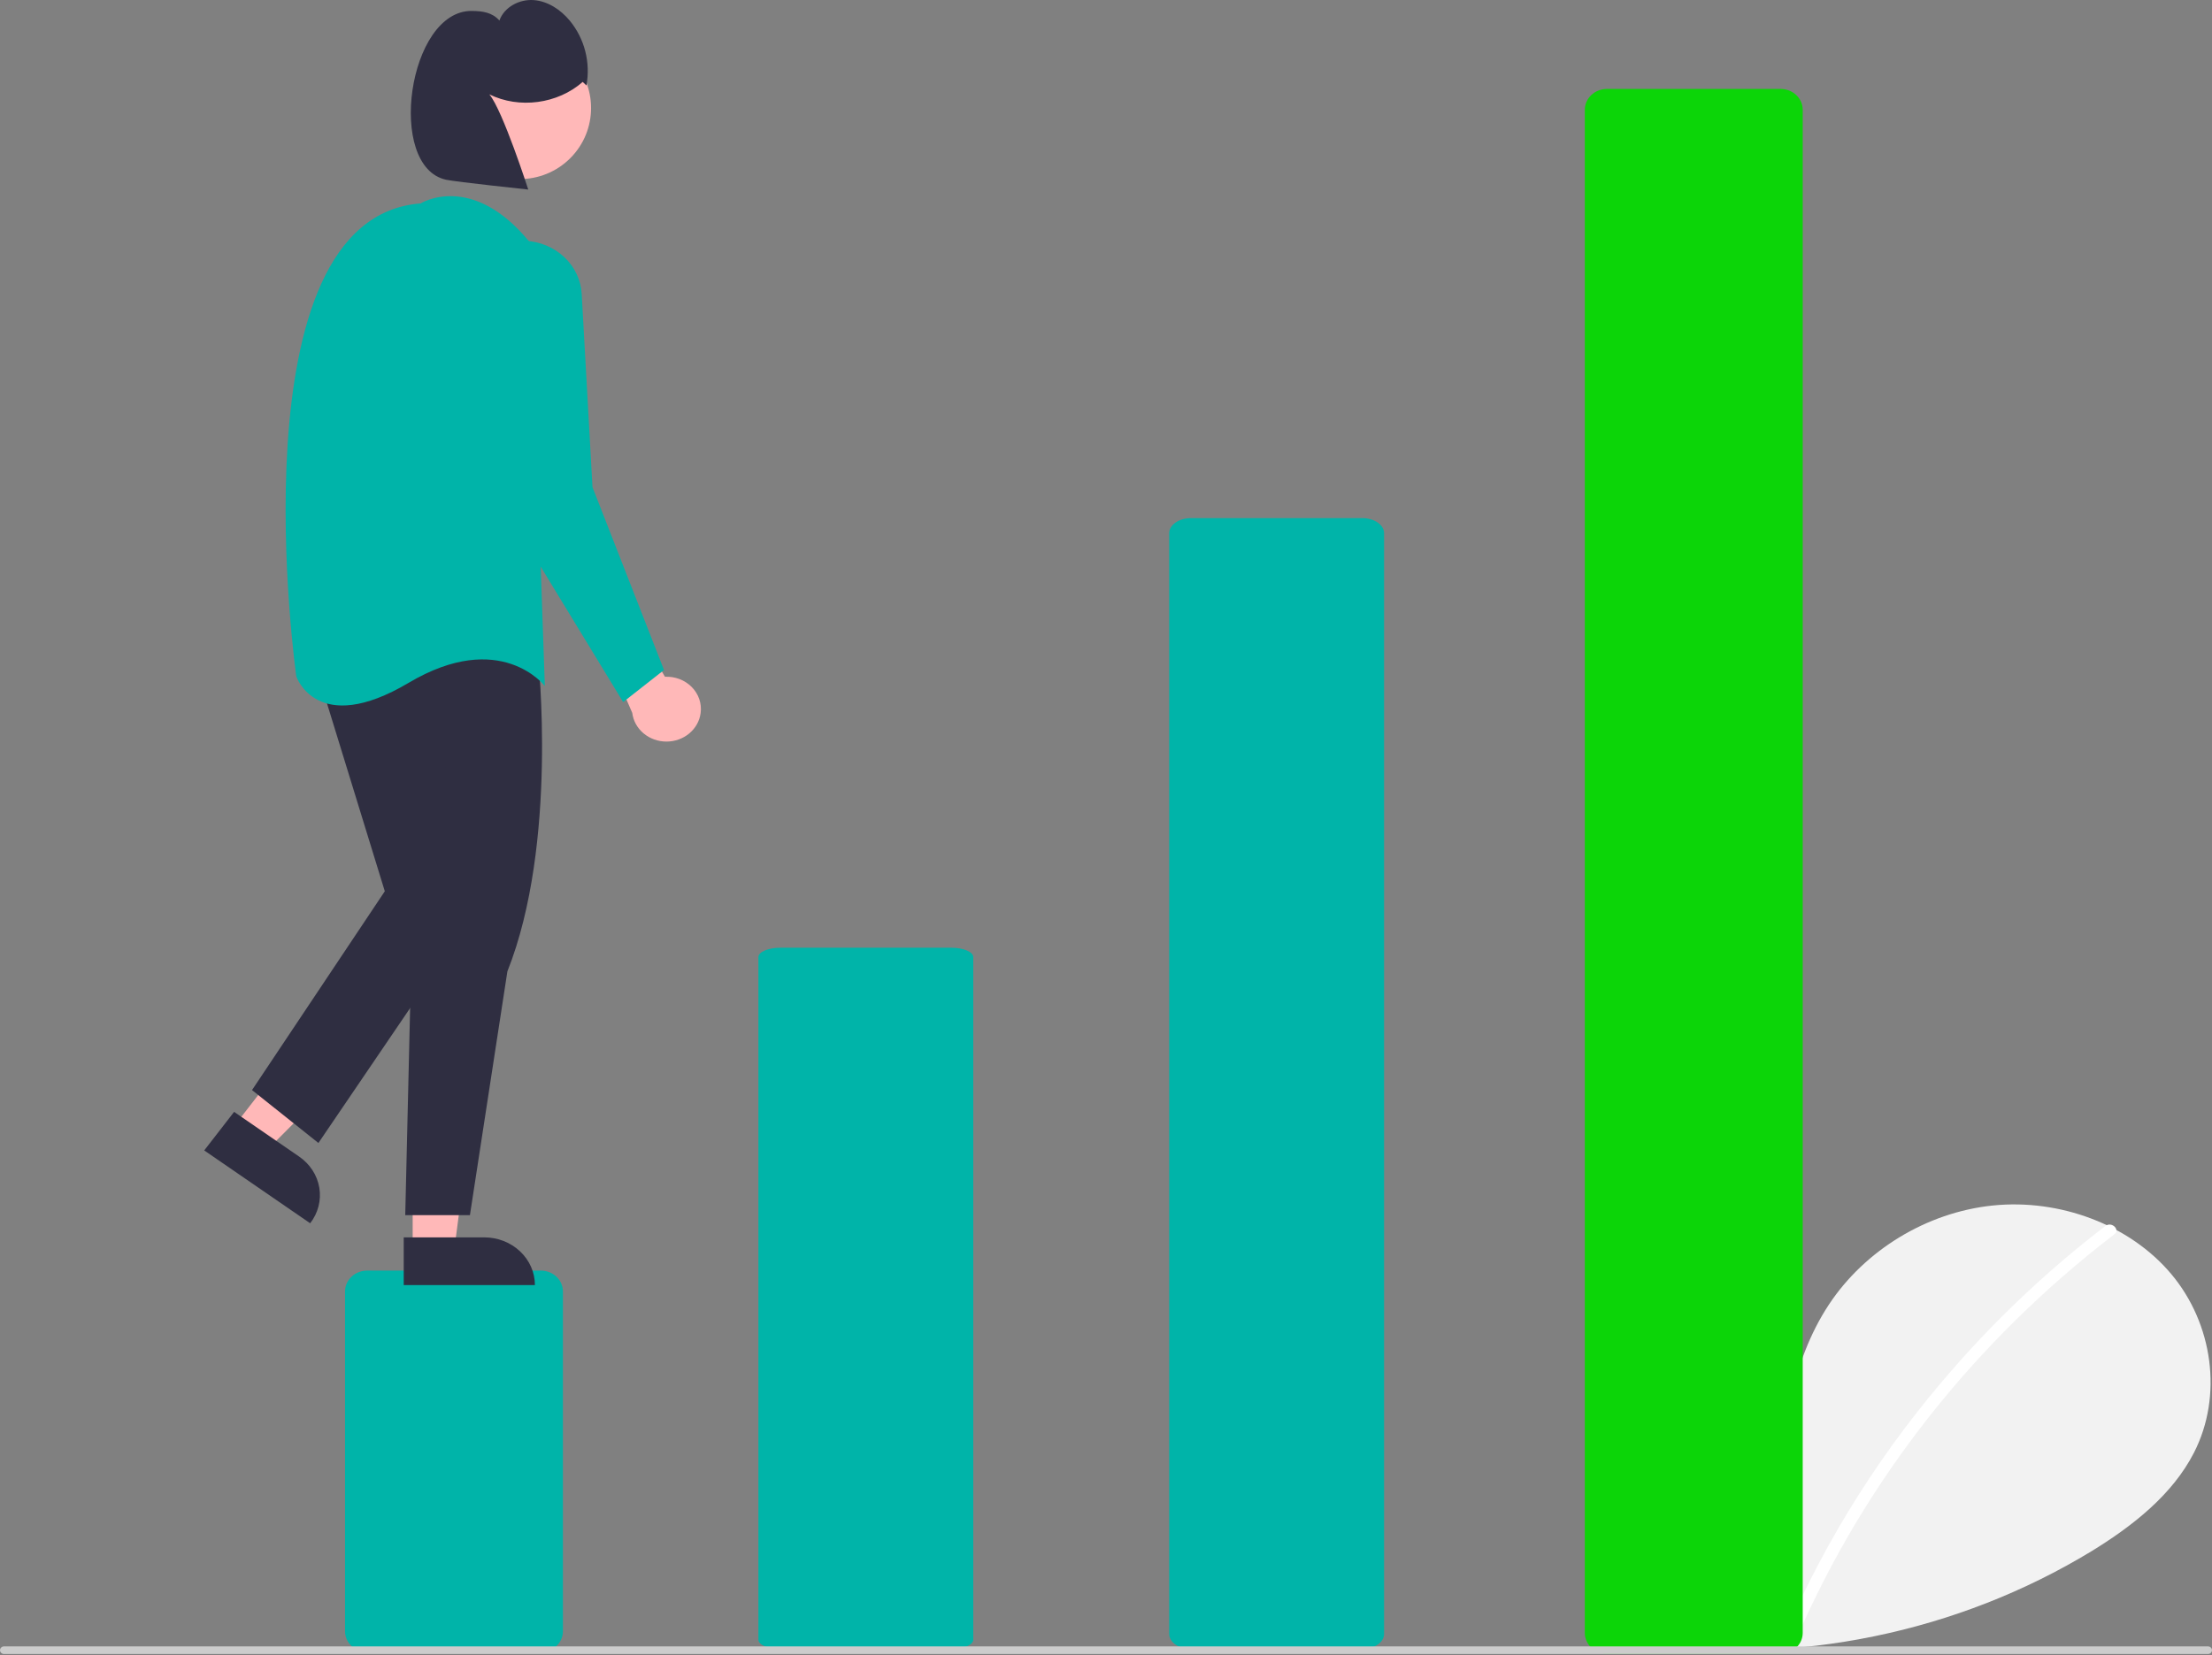 <svg width="350" height="262" viewBox="0 0 350 262" fill="none" xmlns="http://www.w3.org/2000/svg">
<rect x="0" y="0" width="350" height="262" fill="#808080" stroke="none"/>
<path d="M261.087 258.853C256.243 254.996 253.3 248.904 254.072 242.974C254.843 237.043 259.623 231.591 265.823 230.331C272.023 229.072 279.091 232.558 280.974 238.264C282.01 227.263 283.205 215.802 289.413 206.434C295.034 197.952 304.77 191.883 315.322 190.797C325.874 189.711 336.983 193.812 343.564 201.658C350.145 209.504 351.756 220.91 347.147 229.918C343.752 236.554 337.496 241.492 330.942 245.51C309.764 258.383 284.363 263.618 259.414 260.252" fill="#F2F2F2"/>
<path d="M333.129 194.039C324.423 200.72 316.435 208.192 309.283 216.347C298.089 229.066 289.031 243.326 282.424 258.631C281.94 259.747 283.865 260.233 284.343 259.129C295.153 234.256 312.41 212.333 334.536 195.365C335.53 194.603 334.115 193.283 333.129 194.039Z" fill="white"/>
<path d="M85.571 261.492H58.096C57.167 261.491 56.277 261.144 55.621 260.525C54.964 259.907 54.595 259.068 54.594 258.194V204.396C54.595 203.521 54.964 202.683 55.621 202.064C56.277 201.446 57.167 201.098 58.096 201.097H85.571C86.499 201.098 87.389 201.446 88.046 202.064C88.702 202.683 89.072 203.521 89.073 204.396V258.194C89.072 259.068 88.702 259.907 88.046 260.525C87.389 261.144 86.499 261.491 85.571 261.492Z" fill="#00B4A9"/>
<path d="M281.739 261.746H254.263C253.335 261.745 252.445 261.397 251.789 260.779C251.132 260.16 250.763 259.322 250.762 258.447V17.373C250.763 16.499 251.132 15.66 251.789 15.042C252.445 14.423 253.335 14.075 254.263 14.075H281.739C282.667 14.075 283.557 14.423 284.214 15.042C284.87 15.66 285.239 16.499 285.24 17.373V258.447C285.239 259.322 284.87 260.16 284.214 260.779C283.557 261.397 282.667 261.745 281.739 261.746Z" fill="#0CD508"/>
<path d="M215.547 261H188.453C187.538 260.999 186.66 260.748 186.013 260.301C185.365 259.854 185.001 259.248 185 258.616V84.384C185.001 83.752 185.365 83.146 186.013 82.699C186.66 82.252 187.538 82.001 188.453 82H215.547C216.462 82.001 217.34 82.252 217.987 82.699C218.635 83.146 218.999 83.752 219 84.384V258.616C218.999 259.248 218.635 259.854 217.987 260.301C217.34 260.748 216.462 260.999 215.547 261Z" fill="#00B4A9"/>
<path d="M150.547 261H123.453C122.538 261 121.66 260.844 121.013 260.566C120.365 260.289 120.001 259.913 120 259.522V151.478C120.001 151.087 120.365 150.711 121.013 150.434C121.66 150.156 122.538 150 123.453 150H150.547C151.462 150 152.34 150.156 152.987 150.434C153.635 150.711 153.999 151.087 154 151.478V259.522C153.999 259.913 153.635 260.289 152.987 260.566C152.34 260.844 151.462 261 150.547 261Z" fill="#00B4A9"/>
<path d="M110.86 112.852C110.96 112.112 110.886 111.36 110.644 110.65C110.402 109.939 109.997 109.288 109.459 108.741C108.921 108.193 108.261 107.764 107.528 107.483C106.794 107.202 106.004 107.075 105.213 107.113L95.636 90.563L93.481 97.668L100.043 112.836C100.198 114.084 100.833 115.234 101.829 116.07C102.824 116.906 104.11 117.369 105.444 117.371C106.777 117.373 108.065 116.914 109.063 116.081C110.061 115.248 110.701 114.099 110.86 112.852Z" fill="#FFB8B8"/>
<path d="M37.073 178.198L42.407 181.867L59.967 164.229L52.094 158.814L37.073 178.198Z" fill="#FFB8B8"/>
<path d="M49.079 193.609L32.314 182.079L37.043 175.976L47.331 183.052C49.048 184.233 50.198 186.009 50.526 187.989C50.854 189.969 50.333 191.991 49.079 193.609L49.079 193.609Z" fill="#2F2E41"/>
<path d="M65.295 197.618L71.9 197.618L75.042 173.618L65.294 173.618L65.295 197.618Z" fill="#FFB8B8"/>
<path d="M84.638 203.395L63.88 203.396L63.88 195.841L76.617 195.84C78.744 195.84 80.784 196.636 82.288 198.053C83.793 199.469 84.638 201.391 84.638 203.395Z" fill="#2F2E41"/>
<path d="M85.131 104.012C85.131 104.012 88.363 133.449 80.282 153.75L74.356 192.321H64.12L65.198 146.644L61.427 106.042C61.427 106.042 68.969 87.772 85.131 104.012Z" fill="#2F2E41"/>
<path d="M50.113 106.042L60.887 141.061L39.877 172.528L50.382 180.902L74.356 145.629L67.352 102.489L50.113 106.042Z" fill="#2F2E41"/>
<path d="M66.545 32.198C66.545 32.198 74.626 27.122 83.784 38.288L86.209 108.58C86.209 108.58 79.205 99.445 64.659 108.072C50.114 116.7 46.881 107.057 46.881 107.057C46.881 107.057 36.645 34.481 66.545 32.198Z" fill="#00B4A9"/>
<path d="M83.132 38.111C85.457 38.229 87.652 39.153 89.297 40.704C90.941 42.256 91.919 44.326 92.041 46.515L93.751 77.113L105.064 106.042L98.599 111.118L77.589 76.606L73.287 48.239C73.09 46.939 73.201 45.613 73.613 44.359C74.025 43.104 74.727 41.951 75.668 40.982C76.61 40.013 77.767 39.254 79.058 38.757C80.349 38.261 81.74 38.04 83.132 38.111Z" fill="#00B4A9"/>
<path d="M349.359 261.785H0.642C0.472 261.784 0.309 261.72 0.189 261.607C0.069 261.494 0.002 261.34 0.002 261.18C0.002 261.02 0.069 260.867 0.189 260.754C0.309 260.64 0.472 260.577 0.642 260.576H349.359C349.528 260.577 349.691 260.64 349.811 260.754C349.931 260.867 349.998 261.02 349.998 261.18C349.998 261.34 349.931 261.494 349.811 261.607C349.691 261.72 349.528 261.784 349.359 261.785Z" fill="#CCCCCC"/>
<path d="M90.219 25.05C94.626 20.659 94.626 13.54 90.219 9.149C85.812 4.758 78.668 4.758 74.261 9.149C69.855 13.54 69.855 20.659 74.261 25.05C78.668 29.441 85.812 29.441 90.219 25.05Z" fill="#FFB8B8"/>
<path d="M92.199 12.963C88.237 16.456 82.154 17.266 77.427 14.933C79.551 17.471 83.584 30 83.584 30C83.584 30 72.196 28.794 70.588 28.448C61.085 26.4 64.539 1.606 74.665 1.731C76.379 1.752 77.879 1.961 79.02 3.251C79.778 1.111 82.187 -0.149 84.436 0.014C86.685 0.177 88.719 1.538 90.165 3.281C91.32 4.691 92.153 6.34 92.606 8.11C93.06 9.881 93.122 11.73 92.789 13.527L92.199 12.963Z" fill="#2F2E41"/>
</svg>
